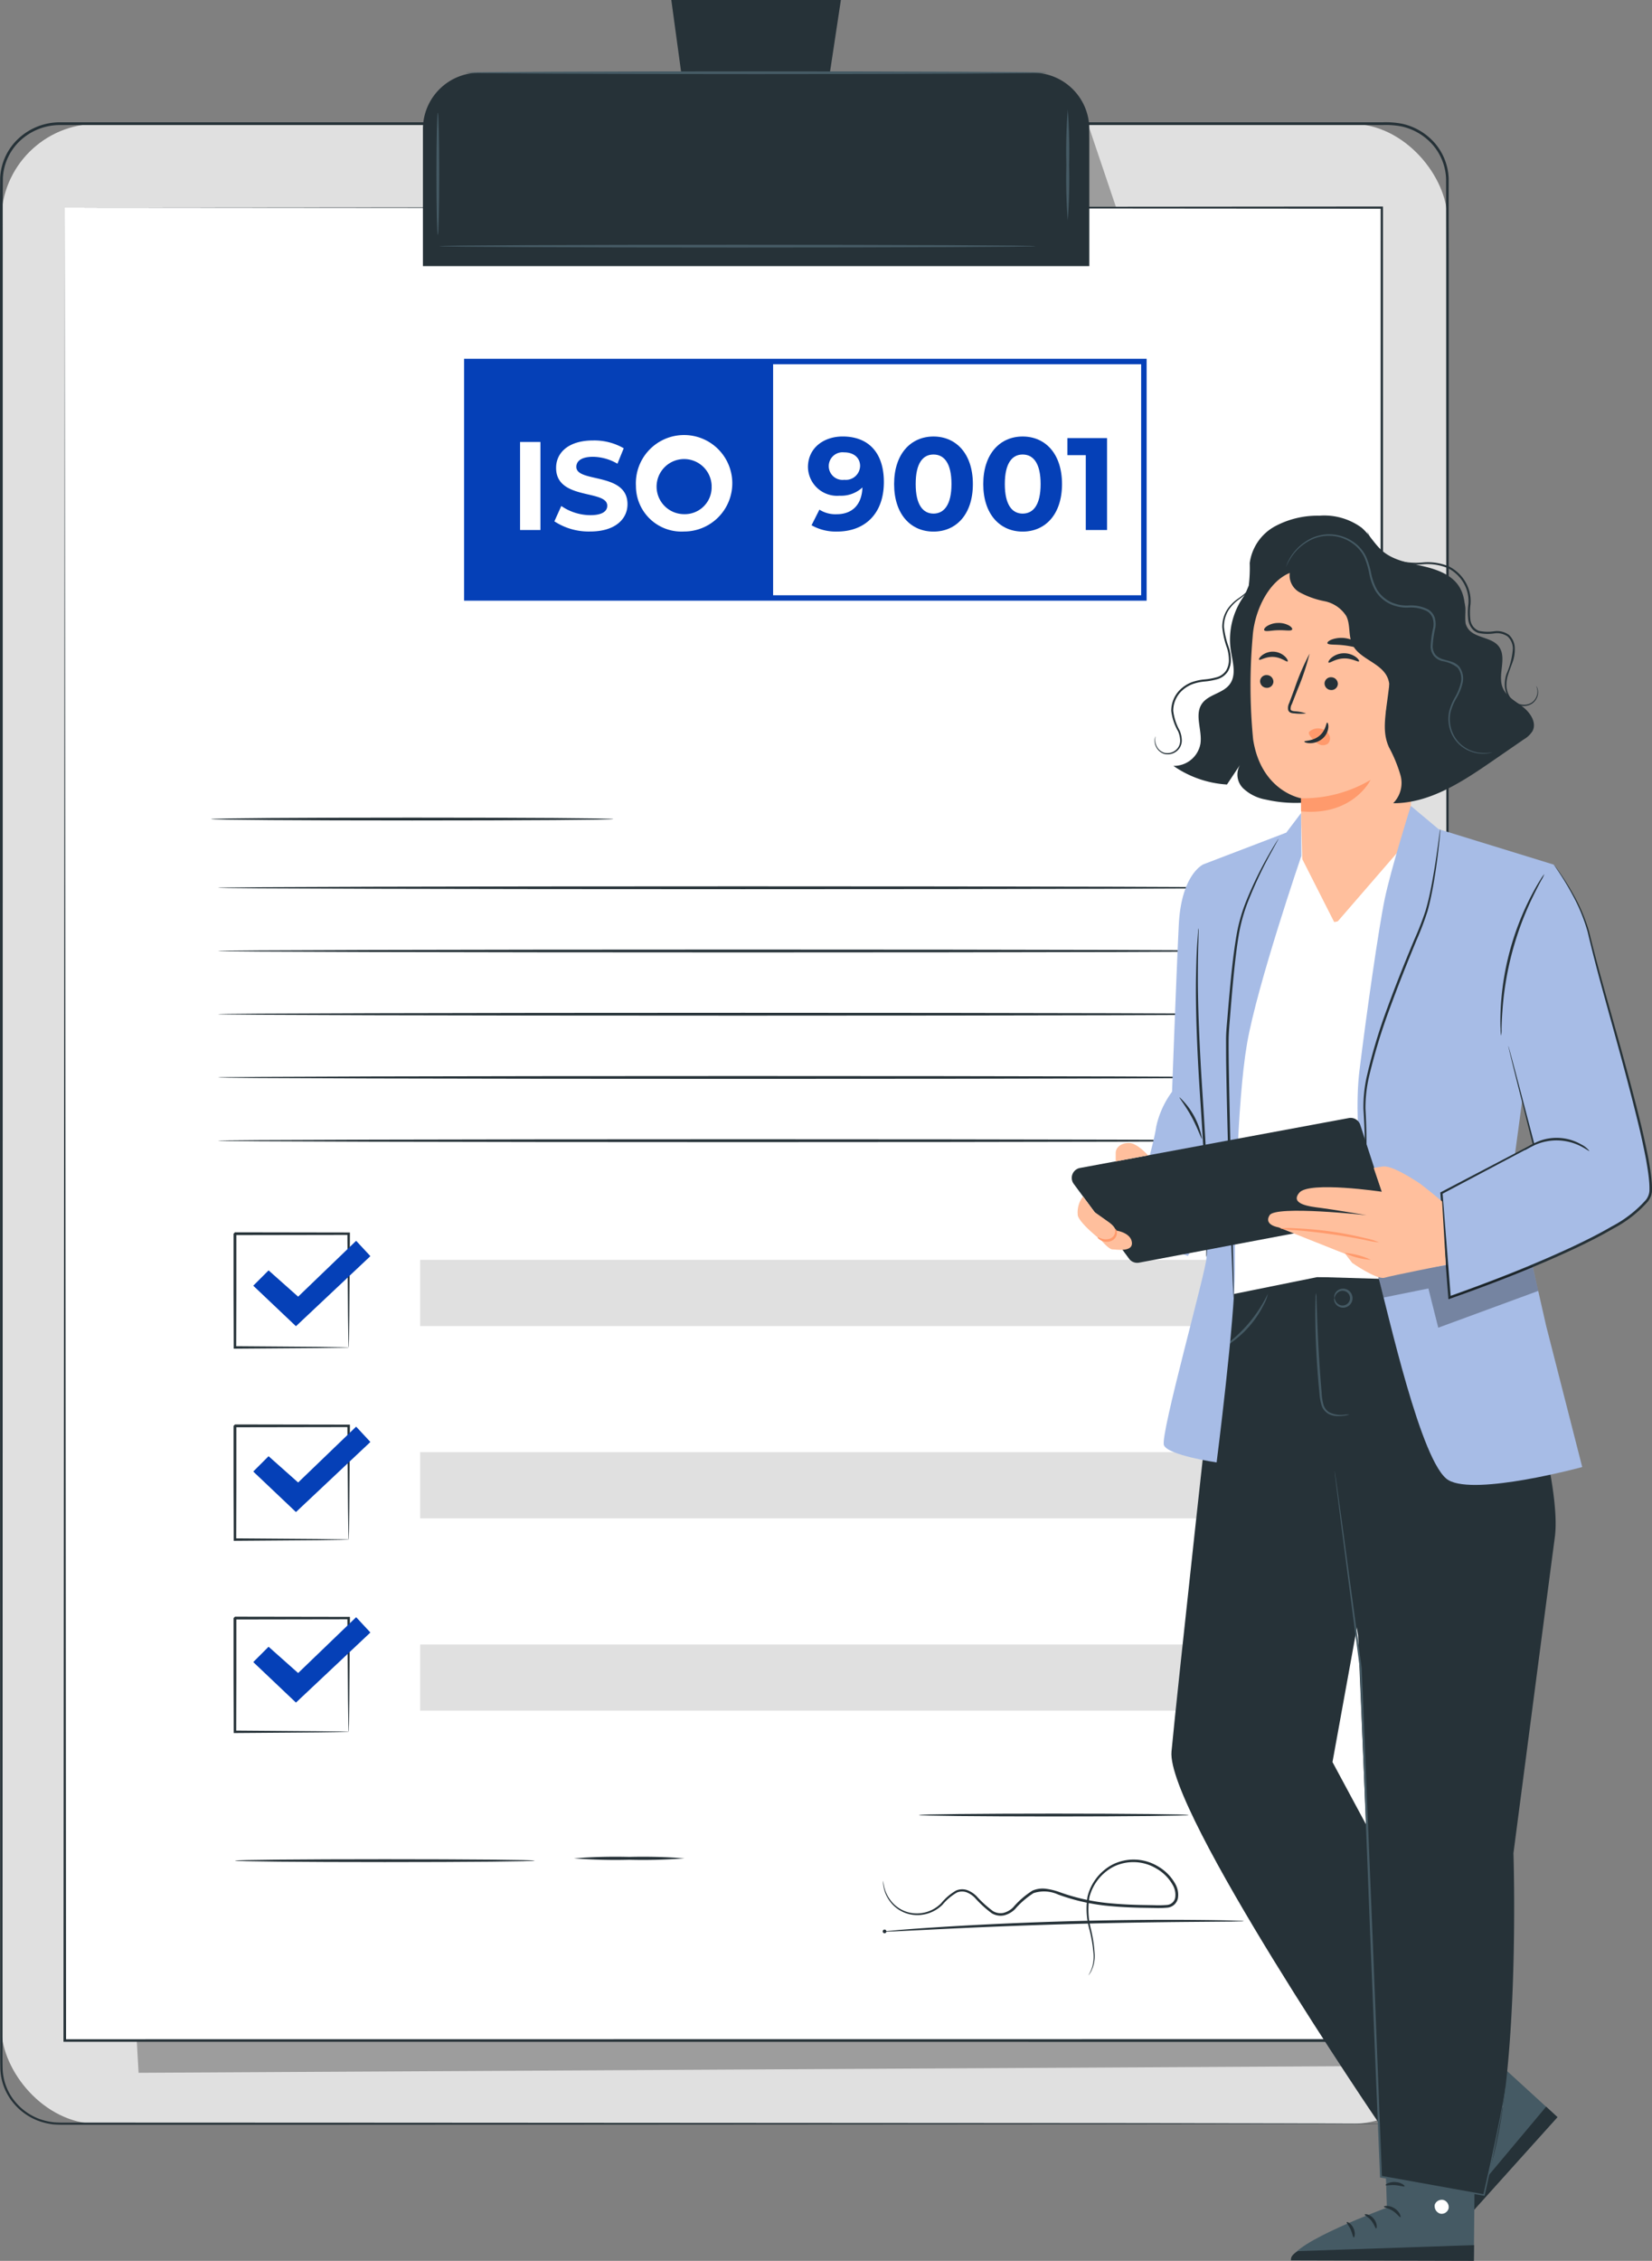 <svg xmlns="http://www.w3.org/2000/svg" width="185.458" height="253.692" viewBox="0 0 185.458 253.692"><rect x="0" y="0" width="185.458" height="253.692" fill="#808080" stroke="none"/><g transform="translate(5454.345 7587.949)"><g transform="translate(-5454.345 -7587.949)"><g transform="translate(0 13.742)"><g transform="translate(0.158 0.157)"><rect width="162.337" height="224.413" rx="10.737" fill="#e0e0e0"/></g><path d="M273.618,298s.169-.013.5-.032a7.3,7.3,0,0,0,1.461-.276,6.824,6.824,0,0,0,2.145-1.134,6.419,6.419,0,0,0,1.969-2.641,5.939,5.939,0,0,0,.426-1.931c.038-.7.009-1.439.016-2.213q0-2.325-.007-5.081c0-3.673-.009-7.91-.015-12.68-.012-19.082-.029-46.691-.05-80.805-.005-17.058-.012-35.743-.019-55.8q0-15.043-.008-31.086,0-8.013,0-16.256-.006-4.118-.012-8.291A6.167,6.167,0,0,0,278.576,76a6.5,6.5,0,0,0-3.538-2.124,9.286,9.286,0,0,0-2.13-.159H257.5l-17.985,0-37.1,0-78.007,0a6.512,6.512,0,0,0-4.427,1.721,6.143,6.143,0,0,0-1.977,4.206c-.032,3.219-.009,6.455-.016,9.665q0,9.641,0,19.151,0,19.016,0,37.443c0,24.548-.006,48.226-.009,70.783s-.01,43.991-.015,64.05q0,3.761,0,7.457c.006,1.23-.015,2.464.013,3.674a6.1,6.1,0,0,0,1.164,3.338,6.475,6.475,0,0,0,2.8,2.185,7.064,7.064,0,0,0,1.744.435c.594.051,1.208.039,1.818.04l7.242,0,27.49.01,82.959.048,22.555.029,5.865.015c1.322.005,2,.015,2,.015s-.677.011-2,.016l-5.865.015-22.555.029-82.959.049-27.49.01-7.242,0c-.608,0-1.218.012-1.845-.041a7.282,7.282,0,0,1-1.812-.45,6.727,6.727,0,0,1-2.912-2.268,6.344,6.344,0,0,1-1.212-3.468c-.029-1.231-.009-2.45-.015-3.684q0-3.7,0-7.457c0-20.06-.009-41.494-.014-64.05s-.006-46.235-.009-70.783q0-18.411,0-37.443,0-9.508,0-19.151c.007-3.217-.017-6.431.016-9.68a6.446,6.446,0,0,1,2.074-4.412,6.83,6.83,0,0,1,4.643-1.806l78.007,0,37.1,0,17.985,0h15.4a9.582,9.582,0,0,1,2.193.167,6.8,6.8,0,0,1,3.7,2.221,6.441,6.441,0,0,1,1.511,3.937q0,4.177.009,8.3,0,8.241,0,16.256,0,16.027-.008,31.086c-.007,20.059-.013,38.743-.019,55.8-.021,34.114-.038,61.723-.05,80.805-.006,4.77-.01,9.007-.015,12.68q0,2.754-.007,5.081c-.01.776.017,1.512-.023,2.217a6.009,6.009,0,0,1-.437,1.95,6.471,6.471,0,0,1-2,2.655,6.816,6.816,0,0,1-2.166,1.127,7.031,7.031,0,0,1-1.47.262C273.787,298,273.618,298,273.618,298Z" transform="translate(-117.681 -73.427)" fill="#263238"/><g transform="translate(14.321 175.941)" opacity="0.3"><path d="M142.365,414.2l136.125-.744,1.56-26.3-4.171-15.862L141.128,392.35Z" transform="translate(-141.128 -371.295)"/></g><g transform="translate(121.894 0.627)" opacity="0.3"><path d="M317.637,74.454l3.1,9.182v4.5h-3.491Z" transform="translate(-317.242 -74.454)"/></g><g transform="translate(7.126 9.431)"><g transform="translate(0.145 0.129)"><path d="M129.584,89.077V294.735H277.44V89.077Z" transform="translate(-129.584 -89.077)" fill="#fff"/></g><path d="M129.492,88.992l147.856-.125h.128v.125c.009,57.156.02,128.483.031,205.648v.172h-.159L129.492,294.8h-.145v-.141c.086-121.432.144-204.413.145-205.665,0,1.252.059,84.233.145,205.665l-.145-.141,147.856-.014-.159.154v-.017c.012-77.165.022-148.492.031-205.648l.128.125Z" transform="translate(-129.347 -88.867)" fill="#263238"/></g></g><g transform="translate(47.478)"><g transform="translate(0 8.16)"><path d="M6.326,0h62.16a6.326,6.326,0,0,1,6.326,6.326V21.7a0,0,0,0,1,0,0H0a0,0,0,0,1,0,0V6.326A6.326,6.326,0,0,1,6.326,0Z" fill="#263238"/></g><g transform="translate(27.885)"><path d="M260.1,50.928H241.063l2.225,16.321h14.342Z" transform="translate(-241.063 -50.928)" fill="#263238"/></g><g transform="translate(4.806 8.003)"><path d="M268.478,64.188c0,.087-14.6.157-32.6.157s-32.6-.07-32.6-.157,14.594-.157,32.6-.157S268.478,64.1,268.478,64.188Z" transform="translate(-203.279 -64.031)" fill="#455a64"/></g><g transform="translate(1.517 12.648)"><path d="M198.052,85.346c-.087,0-.157-3.069-.157-6.855s.07-6.855.157-6.855.157,3.068.157,6.855S198.139,85.346,198.052,85.346Z" transform="translate(-197.895 -71.636)" fill="#455a64"/></g><g transform="translate(72.232 12.287)"><path d="M313.824,83.492a61.811,61.811,0,0,1-.157-6.224,61.8,61.8,0,0,1,.157-6.224,61.8,61.8,0,0,1,.157,6.224A61.811,61.811,0,0,1,313.824,83.492Z" transform="translate(-313.667 -71.045)" fill="#455a64"/></g><g transform="translate(1.855 27.464)"><path d="M265.374,96.048c0,.087-14.983.158-33.461.158s-33.465-.07-33.465-.158,14.98-.156,33.465-.156S265.374,95.962,265.374,96.048Z" transform="translate(-198.447 -95.892)" fill="#455a64"/></g></g><g transform="translate(52.099 40.259)"><g transform="translate(38.608 8.722)"><path d="M274.7,138.1c0,3.566-2.136,5.555-5.261,5.555a5.509,5.509,0,0,1-2.858-.707l.884-1.753a3.338,3.338,0,0,0,1.93.516c1.71,0,2.829-1.017,2.9-3.006a3.523,3.523,0,0,1-2.564.928,3.272,3.272,0,0,1-3.552-3.212c0-2.107,1.724-3.433,3.9-3.433C272.945,132.99,274.7,134.774,274.7,138.1Zm-2.667-1.8c0-.884-.663-1.532-1.8-1.532a1.551,1.551,0,1,0,.03,3.08A1.6,1.6,0,0,0,272.032,136.305Z" transform="translate(-266.182 -132.99)" fill="#0540b7"/><path d="M282.011,138.325c0-3.4,1.886-5.335,4.421-5.335s4.42,1.931,4.42,5.335-1.872,5.334-4.42,5.334S282.011,141.728,282.011,138.325Zm6.44,0c0-2.343-.825-3.316-2.019-3.316s-2,.973-2,3.316.825,3.315,2,3.315S288.451,140.667,288.451,138.325Z" transform="translate(-272.342 -132.99)" fill="#0540b7"/><path d="M298.395,138.325c0-3.4,1.886-5.335,4.42-5.335,2.55,0,4.421,1.931,4.421,5.335s-1.872,5.334-4.421,5.334C300.281,143.658,298.395,141.728,298.395,138.325Zm6.44,0c0-2.343-.825-3.316-2.019-3.316-1.178,0-2,.973-2,3.316s.825,3.315,2,3.315C304.01,141.64,304.835,140.667,304.835,138.325Z" transform="translate(-278.719 -132.99)" fill="#0540b7"/><path d="M318.313,133.28v10.315h-2.387v-8.4h-2.063V133.28Z" transform="translate(-284.739 -133.103)" fill="#0540b7"/></g><path d="M279.6,145.857H202.975V118.711H279.6Zm-76.015-.611h75.4V119.322h-75.4Z" transform="translate(-202.975 -118.711)" fill="#0540b7"/><g transform="translate(0.305 0.305)"><rect width="34.387" height="26.536" fill="#0540b7"/></g><g transform="translate(6.285 9.166)"><path d="M213.264,133.995h2.286v9.878h-2.286Z" transform="translate(-213.264 -133.826)" fill="#fff"/><path d="M219.57,142.792l.776-1.722a5.808,5.808,0,0,0,3.26,1.03c1.355,0,1.9-.451,1.9-1.059,0-1.848-5.743-.578-5.743-4.247,0-1.68,1.355-3.077,4.163-3.077a6.622,6.622,0,0,1,3.429.875l-.705,1.735a5.585,5.585,0,0,0-2.738-.776c-1.355,0-1.877.508-1.877,1.129,0,1.82,5.743.564,5.743,4.191,0,1.651-1.369,3.062-4.191,3.062A7.038,7.038,0,0,1,219.57,142.792Z" transform="translate(-215.718 -133.718)" fill="#fff"/><path d="M234.561,138.826a5.413,5.413,0,1,1,5.4,5.108A5.112,5.112,0,0,1,234.561,138.826Zm8.5,0a3.091,3.091,0,1,0-3.091,3.161A3.013,3.013,0,0,0,243.056,138.826Z" transform="translate(-221.553 -133.718)" fill="#fff"/></g></g><g transform="translate(23.692 91.746)"><path d="M201.63,205.076c0,.087-10.111.159-22.58.159s-22.582-.071-22.582-.159,10.108-.159,22.582-.159S201.63,204.988,201.63,205.076Z" transform="translate(-156.468 -204.917)" fill="#263238"/></g><g transform="translate(24.456 99.456)"><path d="M275.613,218.016c0,.088-26.394.159-58.944.159s-58.949-.071-58.949-.159,26.388-.159,58.949-.159S275.613,217.928,275.613,218.016Z" transform="translate(-157.72 -217.857)" fill="#263238"/></g><g transform="translate(24.456 106.551)"><path d="M275.613,229.925c0,.088-26.394.159-58.944.159s-58.949-.071-58.949-.159,26.388-.159,58.949-.159S275.613,229.837,275.613,229.925Z" transform="translate(-157.72 -229.766)" fill="#263238"/></g><g transform="translate(24.456 113.646)"><path d="M275.613,241.833c0,.088-26.394.159-58.944.159s-58.949-.071-58.949-.159,26.388-.159,58.949-.159S275.613,241.745,275.613,241.833Z" transform="translate(-157.72 -241.674)" fill="#263238"/></g><g transform="translate(24.456 120.741)"><path d="M275.613,253.742c0,.088-26.394.159-58.944.159s-58.949-.071-58.949-.159,26.388-.159,58.949-.159S275.613,253.654,275.613,253.742Z" transform="translate(-157.72 -253.583)" fill="#263238"/></g><g transform="translate(24.456 127.837)"><path d="M275.613,265.651c0,.088-26.394.159-58.944.159s-58.949-.071-58.949-.159,26.388-.159,58.949-.159S275.613,265.563,275.613,265.651Z" transform="translate(-157.72 -265.492)" fill="#263238"/></g><g transform="translate(26.182 138.274)"><path d="M173.5,296.258a1.755,1.755,0,0,1-.015-.25c0-.182-.009-.412-.016-.7-.009-.633-.021-1.509-.036-2.609-.017-2.254-.042-5.421-.07-9.209l.137.138-12.762.021c-.036.034.3-.3.158-.157v3.441c0,1.126,0,2.228,0,3.3-.006,2.142-.011,4.163-.016,6.021l-.137-.137,9.209.07,2.609.036.7.016a1.665,1.665,0,0,1,.249.016,1.067,1.067,0,0,1-.219.015l-.669.016-2.578.036-9.3.07H160.6v-.139c0-1.857-.01-3.879-.016-6.021,0-1.072,0-2.174,0-3.3q0-.845,0-1.707V283.5c-.142.141.194-.2.161-.161l12.762.021h.139v.137c-.029,3.825-.053,7.022-.07,9.3-.015,1.087-.027,1.952-.036,2.578-.007.274-.012.495-.016.67A1.045,1.045,0,0,1,173.5,296.258Z" transform="translate(-160.546 -283.333)" fill="#263238"/></g><g transform="translate(47.166 141.367)"><rect width="89.029" height="7.427" fill="#e0e0e0"/></g><g transform="translate(26.182 159.84)"><path d="M173.5,332.5a1.731,1.731,0,0,1-.015-.249c0-.182-.009-.412-.016-.7-.009-.632-.021-1.509-.036-2.609-.017-2.254-.042-5.42-.07-9.209l.137.137-12.762.021c-.036.034.3-.3.158-.157v3.441q0,1.69,0,3.3c-.006,2.142-.011,4.163-.016,6.021l-.137-.137,9.209.07,2.609.036.7.016a1.727,1.727,0,0,1,.249.015,1.034,1.034,0,0,1-.219.016l-.669.016-2.578.036-9.3.07H160.6V332.5c0-1.857-.01-3.879-.016-6.021q0-1.608,0-3.3,0-.844,0-1.706v-1.735c-.142.141.194-.2.161-.161l12.762.022h.139v.137c-.029,3.824-.053,7.021-.07,9.3-.015,1.087-.027,1.953-.036,2.578-.007.274-.012.5-.016.67A1.032,1.032,0,0,1,173.5,332.5Z" transform="translate(-160.546 -319.579)" fill="#263238"/></g><g transform="translate(47.166 162.947)"><rect width="89.029" height="7.427" fill="#e0e0e0"/></g><g transform="translate(26.182 181.405)"><path d="M173.5,368.751a1.756,1.756,0,0,1-.015-.25c0-.182-.009-.412-.016-.7-.009-.633-.021-1.509-.036-2.609-.017-2.254-.042-5.421-.07-9.209l.137.138-12.762.021c-.036.034.3-.3.158-.157v3.441c0,1.126,0,2.228,0,3.3-.006,2.142-.011,4.163-.016,6.021l-.137-.137,9.209.07,2.609.036.7.016a1.665,1.665,0,0,1,.249.016,1.069,1.069,0,0,1-.219.015l-.669.016-2.578.036-9.3.07H160.6v-.139c0-1.857-.01-3.879-.016-6.021,0-1.072,0-2.174,0-3.3q0-.845,0-1.707V355.99c-.142.141.194-.2.161-.161l12.762.021h.139v.137c-.029,3.825-.053,7.022-.07,9.3-.015,1.087-.027,1.952-.036,2.578-.007.274-.012.495-.016.67A1.046,1.046,0,0,1,173.5,368.751Z" transform="translate(-160.546 -355.826)" fill="#263238"/></g><g transform="translate(47.166 184.526)"><rect width="89.029" height="7.427" fill="#e0e0e0"/></g><g transform="translate(28.431 139.231)"><path d="M164.227,289.887l1.72-1.72,3.318,2.949,6.512-6.267,1.6,1.72-8.356,7.864Z" transform="translate(-164.227 -284.849)" fill="#0540b7"/></g><g transform="translate(28.431 160.084)"><path d="M164.227,324.921l1.72-1.72,3.318,2.949,6.512-6.267,1.6,1.72-8.356,7.864Z" transform="translate(-164.227 -319.883)" fill="#0540b7"/></g><g transform="translate(28.431 181.464)"><path d="M164.227,360.842l1.72-1.72,3.318,2.949,6.512-6.267,1.6,1.72-8.356,7.864Z" transform="translate(-164.227 -355.804)" fill="#0540b7"/></g><g transform="translate(26.377 208.624)"><path d="M194.511,402.462c0,.088-7.533.159-16.822.159s-16.824-.071-16.824-.159,7.531-.159,16.824-.159S194.511,402.374,194.511,402.462Z" transform="translate(-160.864 -402.303)" fill="#263238"/></g><g transform="translate(64.423 208.365)"><path d="M235.575,402.038a60.675,60.675,0,0,1-6.211.159,60.682,60.682,0,0,1-6.212-.159,61.01,61.01,0,0,1,6.212-.159A61,61,0,0,1,235.575,402.038Z" transform="translate(-223.152 -401.879)" fill="#263238"/></g><g transform="translate(103.161 203.505)"><path d="M316.854,394.081c0,.088-6.779.159-15.14.159s-15.142-.071-15.142-.159,6.778-.159,15.142-.159S316.854,393.993,316.854,394.081Z" transform="translate(-286.572 -393.922)" fill="#263238"/></g><g transform="translate(99.141 208.66)"><path d="M303.058,415.346c-.017-.01.108-.189.273-.558a4.016,4.016,0,0,0,.292-1.732,16.074,16.074,0,0,0-.456-2.78,8.774,8.774,0,0,1-.227-3.761,5.58,5.58,0,0,1,2.769-3.571,5.287,5.287,0,0,1,5.131.18,5.141,5.141,0,0,1,2,2.063,2.468,2.468,0,0,1,.247,1.511,1.326,1.326,0,0,1-1.148,1.059,11.267,11.267,0,0,1-1.54.036l-1.54-.024c-1.035-.025-2.087-.069-3.148-.164a22.8,22.8,0,0,1-6.073-1.317,3.793,3.793,0,0,0-2.759-.159,9.532,9.532,0,0,0-2.088,1.809,2.646,2.646,0,0,1-1.24.693,1.939,1.939,0,0,1-1.372-.246,12.38,12.38,0,0,1-1.886-1.729,2.708,2.708,0,0,0-.955-.627,1.519,1.519,0,0,0-1.049.029,5.936,5.936,0,0,0-1.623,1.366,4.013,4.013,0,0,1-3.532,1.108,3.776,3.776,0,0,1-2.391-1.5,3.877,3.877,0,0,1-.709-1.651,2.437,2.437,0,0,1-.037-.626c.017,0,.016.216.1.614a3.99,3.99,0,0,0,.745,1.589,3.669,3.669,0,0,0,2.321,1.4,3.829,3.829,0,0,0,3.346-1.093,6.006,6.006,0,0,1,1.688-1.432,1.771,1.771,0,0,1,1.222-.044,2.956,2.956,0,0,1,1.052.674,12.525,12.525,0,0,0,1.846,1.68,1.655,1.655,0,0,0,1.177.208,2.37,2.37,0,0,0,1.1-.63,9.52,9.52,0,0,1,2.159-1.868,2.85,2.85,0,0,1,1.505-.213,7.174,7.174,0,0,1,1.476.354,22.632,22.632,0,0,0,6,1.3c1.052.094,2.1.139,3.128.164l1.536.026a11.287,11.287,0,0,0,1.484-.029,1.007,1.007,0,0,0,.9-.814,2.181,2.181,0,0,0-.22-1.319,4.862,4.862,0,0,0-1.875-1.939,5.019,5.019,0,0,0-4.86-.2,5.357,5.357,0,0,0-2.673,3.391,8.7,8.7,0,0,0,.183,3.672,15.341,15.341,0,0,1,.406,2.815,3.889,3.889,0,0,1-.357,1.76A2.8,2.8,0,0,1,303.058,415.346Z" transform="translate(-279.991 -402.363)" fill="#263238"/></g><g transform="translate(99.095 215.423)"><path d="M320.47,413.58a1.986,1.986,0,0,1-.412.029l-1.183.021-4.348.037c-3.672.031-8.742.1-14.341.263s-10.667.39-14.333.573l-4.343.216-1.181.048a.207.207,0,1,1,0-.064l1.178-.107c1.023-.089,2.5-.2,4.338-.318,3.665-.24,8.733-.5,14.337-.666s10.676-.2,14.349-.17c1.837.013,3.322.035,4.349.064l1.183.039A2.028,2.028,0,0,1,320.47,413.58Z" transform="translate(-279.916 -413.434)" fill="#263238"/></g></g><g transform="translate(-5334.021 -7530.082)"><g transform="translate(11.181 85.192)"><g transform="translate(24.796 83.372)"><path d="M399.051,431.455l12.173,11.134L397.449,457.8c-1.373-1.4,2.835-11.919,2.835-11.919l-7.605-7.355Z" transform="translate(-392.679 -431.455)" fill="#455a64"/><g transform="translate(10.853 9.01)"><path d="M410.8,446.325a.839.839,0,0,1,1.1.213.806.806,0,0,1-.2,1.09.884.884,0,0,1-1.162-.231.836.836,0,0,1,.335-1.111" transform="translate(-410.447 -446.206)" fill="#fff"/></g><g transform="translate(4.497 9.958)"><path d="M414.089,448.934l-1.271-1.176L400.13,462.9s-.312.946.236,1.3Z" transform="translate(-400.041 -447.758)" fill="#263238"/></g><g transform="translate(7.291 13.781)"><path d="M404.629,454.844c.077.065.447-.275,1.017-.425s1.058-.061,1.09-.156c.048-.082-.5-.373-1.183-.18S404.546,454.8,404.629,454.844Z" transform="translate(-404.616 -454.017)" fill="#fff"/></g><g transform="translate(6.513 16.362)"><path d="M403.349,458.682c.056.082.474-.125,1.017-.093.544.016.941.26,1,.183.075-.059-.279-.5-.955-.528S403.279,458.616,403.349,458.682Z" transform="translate(-403.342 -458.242)" fill="#fff"/></g><g transform="translate(5.804 18.694)"><path d="M403.986,462.8c.095-.065-.125-.47-.78-.671-.578-.181-1.056.024-1.023.111s.446.069.92.222S403.912,462.871,403.986,462.8Z" transform="translate(-402.181 -462.06)" fill="#fff"/></g><g transform="translate(5.599 11.32)"><path d="M401.879,451.518c.1.031.3-.4.711-.8s.837-.6.809-.7-.578-.022-1.054.449S401.788,451.5,401.879,451.518Z" transform="translate(-401.846 -449.988)" fill="#fff"/></g><g transform="translate(4.022 7.632)"><path d="M399.4,447.171c.03.029.341-.224.686-.765a4.618,4.618,0,0,0,.476-1.019,4.883,4.883,0,0,0,.164-.648,1.255,1.255,0,0,0,.029-.393.436.436,0,0,0-.364-.392.55.55,0,0,0-.465.172,1.351,1.351,0,0,0-.219.321,3.709,3.709,0,0,0-.266.621,3.637,3.637,0,0,0-.175,1.12,1.718,1.718,0,0,0,.213,1.008c.055-.012-.022-.394.033-1a4.1,4.1,0,0,1,.233-1.026,3.829,3.829,0,0,1,.261-.56c.1-.2.227-.338.336-.315.041.01.053.018.07.094a1.043,1.043,0,0,1-.023.288,5.474,5.474,0,0,1-.134.611,5.736,5.736,0,0,1-.384.993A7.047,7.047,0,0,0,399.4,447.171Z" transform="translate(-399.263 -443.95)" fill="#fff"/></g><g transform="translate(1.287 9.063)"><path d="M397.848,448.083c.035-.016-.1-.4-.554-.867a3.336,3.336,0,0,0-.928-.652,3.372,3.372,0,0,0-.638-.225.85.85,0,0,0-.825.138.479.479,0,0,0-.076.511,1.407,1.407,0,0,0,.208.331,2.3,2.3,0,0,0,.513.465,2.368,2.368,0,0,0,1.082.387,1.328,1.328,0,0,0,1.013-.2,8.481,8.481,0,0,1-.977-.045,2.363,2.363,0,0,1-.935-.407,2.11,2.11,0,0,1-.428-.412c-.14-.17-.216-.349-.144-.395a.587.587,0,0,1,.49-.041,3.438,3.438,0,0,1,.584.186,3.683,3.683,0,0,1,.894.541C397.594,447.782,397.8,448.113,397.848,448.083Z" transform="translate(-394.785 -446.293)" fill="#fff"/></g></g><g transform="translate(13.421 94.086)"><g transform="translate(0.006)"><path d="M394.747,449.012l-.155,16.5-20.525-.087c.128-1.961,10.764-5.852,10.764-5.852L384.5,449Z" transform="translate(-374.067 -448.996)" fill="#455a64"/></g><g transform="translate(16.115 9.676)"><path d="M401.445,464.872a.838.838,0,0,1,.575.959.805.805,0,0,1-.946.578.883.883,0,0,1-.6-1.019.836.836,0,0,1,1.05-.493" transform="translate(-400.44 -464.837)" fill="#fff"/></g><g transform="translate(0 14.78)"><path d="M394.59,474.96l.024-1.766-19.74.669s-.913.4-.808,1.043Z" transform="translate(-374.057 -473.194)" fill="#263238"/></g><g transform="translate(10.437 10.376)"><path d="M391.145,466.075c0,.1.5.148,1,.472s.753.747.845.708c.093-.02-.054-.619-.657-1S391.123,465.983,391.145,466.075Z" transform="translate(-391.144 -465.984)" fill="#263238"/></g><g transform="translate(8.28 11.309)"><path d="M387.613,467.551c-.023.1.41.269.749.694s.435.874.534.87c.094.016.166-.57-.265-1.092S387.616,467.455,387.613,467.551Z" transform="translate(-387.613 -467.511)" fill="#263238"/></g><g transform="translate(6.252 12.188)"><path d="M385.088,470.682c.09.022.232-.478-.023-1.029s-.723-.77-.766-.687.246.378.449.833S384.989,470.671,385.088,470.682Z" transform="translate(-384.293 -468.949)" fill="#263238"/></g><g transform="translate(10.625 7.693)"><path d="M391.456,461.947c.042.092.5-.045,1.068,0s1.007.222,1.06.136-.371-.445-1.038-.484S391.407,461.868,391.456,461.947Z" transform="translate(-391.452 -461.591)" fill="#263238"/></g></g><g transform="translate(13.9)"><path d="M394.016,294.962a29.277,29.277,0,0,1,4.288,6.031c1.413,2.951,3.585,9.238,3.585,9.238s2.7,9.6,2.1,14.129-4.649,35.483-4.649,35.483.8,24.541-2.665,35.459l-.639,2.9-11.571-2.054h0L381.9,335.4l-7.061-40.166Z" transform="translate(-374.841 -294.962)" fill="#263238"/></g><g transform="translate(18.263 1.538)"><path d="M382.017,298.531c.049.017.033-.378.446-.666a.854.854,0,0,1,.793-.08.822.822,0,0,1-.027,1.536.855.855,0,0,1-.789-.108c-.4-.3-.373-.7-.423-.681-.016,0-.045.084-.027.244a.946.946,0,0,0,.327.592,1.037,1.037,0,0,0,1,.2,1.069,1.069,0,0,0,.035-2.021,1.038,1.038,0,0,0-1,.162.944.944,0,0,0-.348.581C381.975,298.444,382,298.531,382.017,298.531Z" transform="translate(-381.984 -297.48)" fill="#455a64"/></g><g transform="translate(0 0.232)"><path d="M356.95,303.46s-4.244,38.512-4.854,45.126,23.4,41.885,23.4,41.885L385.621,378.5l-15.454-28.728,5.2-28.615-6.851-25.818-10.653.128Z" transform="translate(-352.084 -295.342)" fill="#263238"/></g><g transform="translate(18.321 21.985)"><path d="M401.263,400.04a7.9,7.9,0,0,1-.082.842c-.071.552-.206,1.364-.4,2.412-.385,2.1-1.009,5.135-1.847,8.932l-.018.079-.08-.014-11.575-2.029-.087-.015,0-.089c-.322-7.942-.707-17.434-1.119-27.614-.427-10.953-.823-21.109-1.148-29.441v.009c-.867-6.693-1.585-12.228-2.087-16.1-.242-1.924-.432-3.435-.564-4.476-.06-.507-.107-.9-.14-1.176s-.037-.4-.037-.4.029.135.07.4l.171,1.172c.145,1.04.354,2.548.622,4.469.523,3.87,1.272,9.4,2.178,16.089v.01c.338,8.332.75,18.487,1.195,29.439.4,10.18.768,19.673,1.078,27.615l-.091-.1,11.566,2.08-.1.065c.86-3.79,1.509-6.824,1.922-8.913.206-1.044.356-1.853.442-2.4.048-.274.075-.483.093-.624S401.263,400.04,401.263,400.04Z" transform="translate(-382.078 -330.955)" fill="#455a64"/></g><g transform="translate(16.155 2.032)"><path d="M382.359,311.919a4.083,4.083,0,0,0-.633.031,2.9,2.9,0,0,1-1.628-.278,1.5,1.5,0,0,1-.654-.876,6.087,6.087,0,0,1-.2-1.325c-.082-.961-.164-2.018-.238-3.128-.148-2.221-.23-4.234-.28-5.693-.024-.685-.045-1.263-.062-1.727a2.865,2.865,0,0,0-.054-.633,2.837,2.837,0,0,0-.053.634c-.015.409-.026,1-.024,1.73,0,1.461.052,3.481.2,5.707.074,1.113.164,2.171.26,3.133a6.053,6.053,0,0,0,.235,1.374,1.7,1.7,0,0,0,.771.971,2.159,2.159,0,0,0,.983.257,4.238,4.238,0,0,0,.753-.039A2.2,2.2,0,0,0,382.359,311.919Z" transform="translate(-378.532 -298.289)" fill="#455a64"/></g><g transform="translate(5.329 2.118)"><path d="M360.81,304.69a4.049,4.049,0,0,0,1.106-.586,11.467,11.467,0,0,0,3.953-4.5,4.027,4.027,0,0,0,.437-1.172,15.513,15.513,0,0,1-5.5,6.26Z" transform="translate(-360.809 -298.429)" fill="#455a64"/></g></g><g transform="translate(9.297)"><g transform="translate(2.107 7.769)"><path d="M361.47,168.208a8.389,8.389,0,0,0-2.579,7.321c.2,1.294.668,2.752-.105,3.809s-2.412,1.14-3.14,2.212c-.857,1.262.067,2.976-.161,4.484a3.02,3.02,0,0,1-3.036,2.476,11.78,11.78,0,0,0,6.014,2.093l1.474-2.214a2.166,2.166,0,0,0,.343,2.638,4.941,4.941,0,0,0,2.543,1.265,14.951,14.951,0,0,0,12.909-3.1" transform="translate(-352.45 -168.208)" fill="#263238"/></g><g transform="translate(9.019)"><path d="M391.2,172.931a30.013,30.013,0,0,1-1.312-2.867c-.636-2.17.253-4.734-.965-6.64-.867-1.357-2.542-1.928-4.111-2.286s-3.246-.636-4.474-1.677c-.9-.764-1.464-1.865-2.361-2.632a7.1,7.1,0,0,0-4.752-1.34,10.072,10.072,0,0,0-4.984,1.2,5.53,5.53,0,0,0-2.818,4.117,16.285,16.285,0,0,1-.108,2.519,17.246,17.246,0,0,1-1.225,2.486,4.432,4.432,0,0,0,1.5,5.215l12.946,14.372c2.55.752,8.476-.829,10.257-2.8S392.208,175.391,391.2,172.931Z" transform="translate(-363.766 -155.489)" fill="#263238"/></g><g transform="translate(10.761 6.138)"><path d="M366.864,172.972c.228-3.5,2.557-7.788,6.043-7.411l10.883,2.777a2.052,2.052,0,0,1,1.831,2.085L384.4,196.678l.076.017s-4.337,10.325-11.534,8.062c-1.427-.449-.222-4.929-.5-6.534l-.123-4.146c-.02-2.12-.018-2.989-.02-2.969,0,0-4.469-.753-5.382-6.589A62.325,62.325,0,0,1,366.864,172.972Z" transform="translate(-366.618 -165.538)" fill="#ffbf9d"/><g transform="translate(0.956 5.896)"><g transform="translate(0 3.222)"><g transform="translate(0.123 2.628)"><path d="M368.386,185.441a.748.748,0,0,0,.72.756.715.715,0,0,0,.773-.672.748.748,0,0,0-.719-.757A.716.716,0,0,0,368.386,185.441Z" transform="translate(-368.385 -184.767)" fill="#263238"/></g><g transform="translate(7.359 2.872)"><path d="M380.232,185.841a.748.748,0,0,0,.72.757.715.715,0,0,0,.773-.673.749.749,0,0,0-.719-.757A.716.716,0,0,0,380.232,185.841Z" transform="translate(-380.231 -185.167)" fill="#263238"/></g><path d="M368.194,181.357c.091.131.751-.359,1.627-.3.876.046,1.476.614,1.581.5.051-.053-.034-.282-.294-.538a1.982,1.982,0,0,0-2.561-.159C368.258,181.082,368.148,181.3,368.194,181.357Z" transform="translate(-368.184 -180.465)" fill="#263238"/><g transform="translate(7.791 0.181)"><path d="M380.953,181.8c.112.118.756-.428,1.691-.457.934-.045,1.635.448,1.733.321.048-.056-.067-.271-.373-.494a2.267,2.267,0,0,0-1.391-.408,2.209,2.209,0,0,0-1.341.516C380.991,181.526,380.9,181.749,380.953,181.8Z" transform="translate(-380.939 -180.762)" fill="#263238"/></g><g transform="translate(3.243 0.219)"><path d="M375.544,187.53a5.308,5.308,0,0,0-1.307-.239c-.206-.022-.4-.064-.434-.2a1.039,1.039,0,0,1,.139-.609l.611-1.564a27.011,27.011,0,0,0,1.375-4.091,26.854,26.854,0,0,0-1.7,3.971q-.307.824-.586,1.573a1.187,1.187,0,0,0-.109.807.518.518,0,0,0,.337.3,1.426,1.426,0,0,0,.349.049A5.237,5.237,0,0,0,375.544,187.53Z" transform="translate(-373.493 -180.823)" fill="#263238"/></g><g transform="translate(4.715 14.385)"><path d="M375.9,206.082a14.841,14.841,0,0,0,7.818-2.066s-1.974,4.09-7.81,3.531Z" transform="translate(-375.903 -204.016)" fill="#ff9a6c"/></g><g transform="translate(5.597 8.607)"><path d="M377.469,194.873a1.45,1.45,0,0,1,1.388-.235,1.324,1.324,0,0,1,.782.682.839.839,0,0,1-.152.95.973.973,0,0,1-1.088.024,3.05,3.05,0,0,1-.866-.828.9.9,0,0,1-.171-.283.268.268,0,0,1,.068-.292" transform="translate(-377.346 -194.557)" fill="#ff9a6c"/></g><g transform="translate(5.09 7.965)"><path d="M379.088,193.5c-.131-.007-.134.866-.884,1.485s-1.679.52-1.686.643c-.012.054.207.17.6.181a2.173,2.173,0,0,0,1.407-.487,1.893,1.893,0,0,0,.685-1.245C379.245,193.717,379.148,193.5,379.088,193.5Z" transform="translate(-376.517 -193.505)" fill="#263238"/></g></g><g transform="translate(7.676 1.674)"><path d="M380.755,178.532c.079.219.883.117,1.828.233.947.1,1.707.375,1.833.179.056-.094-.076-.3-.384-.513a3.207,3.207,0,0,0-2.789-.314C380.9,178.256,380.722,178.428,380.755,178.532Z" transform="translate(-380.751 -177.932)" fill="#263238"/></g><g transform="translate(0.574)"><path d="M369.148,176.021c.161.183.8-.005,1.558-.013.762-.03,1.407.126,1.556-.065.065-.092-.036-.275-.318-.45a2.387,2.387,0,0,0-1.266-.3,2.358,2.358,0,0,0-1.244.365C369.165,175.743,369.076,175.931,369.148,176.021Z" transform="translate(-369.124 -175.191)" fill="#263238"/></g></g></g><g transform="translate(15.115 5.96)"><path d="M388.973,168.884a4.772,4.772,0,0,0-2.534-1.423,53.635,53.635,0,0,0-12.53-2.215,2.177,2.177,0,0,0,.95,2.609,9.686,9.686,0,0,0,2.842,1.025,3.774,3.774,0,0,1,2.44,1.658c.488.96.226,2.159.665,3.141.756,1.691,3.223,2.07,3.968,3.765.564,1.282-.094,2.741-.181,4.139a5,5,0,0,0,5.325,5.317q-.126-7.511-.252-15.022A5,5,0,0,0,388.973,168.884Z" transform="translate(-373.746 -165.247)" fill="#263238"/></g><g transform="translate(25.844 8.538)"><path d="M406.793,182.374c-.84-.647-1.873-1.184-2.262-2.17-.567-1.437.486-3.253-.375-4.536-.784-1.17-2.824-.956-3.562-2.156-.577-.937-.062-1.843-.318-2.685a2.341,2.341,0,0,0-2.389-1.335l-6.073,10.376c-.385,3.358-.891,5.167-.035,7.051a15.761,15.761,0,0,1,1.291,3.14,3.225,3.225,0,0,1-.823,3.133c4.095.015,7.751-2.4,11.123-4.723l3.569-2.459a2.728,2.728,0,0,0,.961-.931C408.381,184.136,407.634,183.021,406.793,182.374Z" transform="translate(-391.311 -169.467)" fill="#263238"/></g><g transform="translate(14.757 2.09)"><path d="M396.334,183.357a1.955,1.955,0,0,1-.429.116,3.716,3.716,0,0,1-1.275,0,3.944,3.944,0,0,1-1.84-.82,3.875,3.875,0,0,1-1.342-2.293,4,4,0,0,1,.017-1.572,6.367,6.367,0,0,1,.643-1.569,6.01,6.01,0,0,0,.663-1.628,2.029,2.029,0,0,0-.346-1.71,3.691,3.691,0,0,0-1.762-.749,1.861,1.861,0,0,1-.916-.578,1.827,1.827,0,0,1-.36-1.047,11.592,11.592,0,0,1,.3-2.155,2.325,2.325,0,0,0-.071-1.04,1.452,1.452,0,0,0-.649-.782,4.077,4.077,0,0,0-2.1-.4,4.421,4.421,0,0,1-2.144-.461,3.965,3.965,0,0,1-1.553-1.449,6.529,6.529,0,0,1-.675-1.912,9.166,9.166,0,0,0-.536-1.8,4.081,4.081,0,0,0-1.065-1.372,4.585,4.585,0,0,0-5.394-.352,5.59,5.59,0,0,0-1.479,1.311,7.456,7.456,0,0,0-.866,1.461.407.407,0,0,1,.031-.108c.026-.07.057-.177.118-.309a5.334,5.334,0,0,1,.643-1.1,5.548,5.548,0,0,1,1.482-1.368,4.791,4.791,0,0,1,2.553-.768,4.868,4.868,0,0,1,3.037,1.082,4.266,4.266,0,0,1,1.129,1.435,9.252,9.252,0,0,1,.56,1.839,6.36,6.36,0,0,0,.657,1.845,3.735,3.735,0,0,0,1.465,1.36,4.2,4.2,0,0,0,2.041.431,4.28,4.28,0,0,1,2.219.43,1.693,1.693,0,0,1,.75.907,2.542,2.542,0,0,1,.082,1.146,11.745,11.745,0,0,0-.307,2.114,1.6,1.6,0,0,0,.307.916,1.639,1.639,0,0,0,.807.506c.313.106.647.169.972.28a1.941,1.941,0,0,1,.881.539,2.234,2.234,0,0,1,.388,1.893,6.164,6.164,0,0,1-.694,1.682,6.246,6.246,0,0,0-.639,1.518,3.835,3.835,0,0,0-.031,1.5,3.748,3.748,0,0,0,1.261,2.221,3.892,3.892,0,0,0,1.771.831A4.415,4.415,0,0,0,396.334,183.357Z" transform="translate(-373.16 -158.91)" fill="#455a64"/></g><g transform="translate(23.864 1.76)"><path d="M407.044,175.726a.865.865,0,0,1,.159.323,1.465,1.465,0,0,1-.1,1.023,1.551,1.551,0,0,1-.48.586,1.626,1.626,0,0,1-.853.3,2.038,2.038,0,0,1-1.867-1,2.727,2.727,0,0,1-.383-1.219,3.814,3.814,0,0,1,.186-1.367,8.4,8.4,0,0,0,.716-2.838,1.883,1.883,0,0,0-.577-1.364,2.062,2.062,0,0,0-1.515-.352,4.985,4.985,0,0,1-1.776-.051,1.534,1.534,0,0,1-.77-.556,2.182,2.182,0,0,1-.365-.876,7.217,7.217,0,0,1,.012-1.821,3.991,3.991,0,0,0-.219-1.671,4.247,4.247,0,0,0-2.08-2.346,6.012,6.012,0,0,0-2.871-.434,8.362,8.362,0,0,1-2.607-.214,5.486,5.486,0,0,1-3-2.22,3.867,3.867,0,0,1-.581-1.256,7.385,7.385,0,0,0,.657,1.2,5.423,5.423,0,0,0,1.1,1.157,5.329,5.329,0,0,0,1.873.953,8.306,8.306,0,0,0,2.557.179,6.152,6.152,0,0,1,2.972.434,4.457,4.457,0,0,1,2.2,2.463,4.224,4.224,0,0,1,.236,1.763,7.122,7.122,0,0,0-.015,1.762,1.523,1.523,0,0,0,.975,1.253,4.869,4.869,0,0,0,1.69.043,2.282,2.282,0,0,1,1.675.412,2.1,2.1,0,0,1,.647,1.526,4.009,4.009,0,0,1-.26,1.545c-.162.476-.351.921-.486,1.362a3.645,3.645,0,0,0-.192,1.3,2.578,2.578,0,0,0,.343,1.145,1.9,1.9,0,0,0,1.716.953,1.52,1.52,0,0,0,.795-.256,1.476,1.476,0,0,0,.462-.535,1.461,1.461,0,0,0,.136-.97C407.1,175.837,407.032,175.732,407.044,175.726Z" transform="translate(-388.069 -158.37)" fill="#263238"/></g><g transform="translate(0 7.547)"><path d="M349.113,185.045a1.616,1.616,0,0,0,.093,1.063,1.407,1.407,0,0,0,.91.8,1.477,1.477,0,0,0,1.464-.52,1.359,1.359,0,0,0,.286-.879,2.823,2.823,0,0,0-.233-1.019,6.006,6.006,0,0,1-.764-2.294,3.3,3.3,0,0,1,1.063-2.446,3.868,3.868,0,0,1,1.219-.762,5.677,5.677,0,0,1,1.435-.317,7.648,7.648,0,0,0,1.4-.252,1.876,1.876,0,0,0,1.045-.763,2.3,2.3,0,0,0,.306-1.234,4.61,4.61,0,0,0-.2-1.248,9.537,9.537,0,0,1-.543-2.355,3.626,3.626,0,0,1,.58-2.033,4.664,4.664,0,0,1,1.244-1.219,8.813,8.813,0,0,0,1.006-.812,2.739,2.739,0,0,0,.6-.907s0,.026-.012.073a1.2,1.2,0,0,1-.067.206,2.189,2.189,0,0,1-.458.693,8.152,8.152,0,0,1-.992.854,4.608,4.608,0,0,0-1.182,1.2,3.468,3.468,0,0,0-.525,1.936,9.581,9.581,0,0,0,.556,2.3,4.8,4.8,0,0,1,.215,1.306,2.52,2.52,0,0,1-.336,1.359,2.106,2.106,0,0,1-1.168.864,7.763,7.763,0,0,1-1.441.263,5.483,5.483,0,0,0-1.378.3,3.64,3.64,0,0,0-1.146.713,3.079,3.079,0,0,0-1,2.272,5.93,5.93,0,0,0,.728,2.224,2.988,2.988,0,0,1,.233,1.092,1.525,1.525,0,0,1-.339.984,1.614,1.614,0,0,1-1.628.542,1.555,1.555,0,0,1-1.062-1.712A.853.853,0,0,1,349.113,185.045Z" transform="translate(-349 -167.844)" fill="#263238"/></g></g><g transform="translate(0 32.56)"><g transform="translate(16.24 3.714)"><path d="M389.53,224.541l-3,39.925-14.785-.441-11.375,2.3,3.027-43.3,6.1-6.883,4.208,8.3,8.282-9.566Z" transform="translate(-360.367 -214.875)" fill="#fff"/></g><g transform="translate(32.079)"><path d="M392.275,208.795l3.118,2.611,12.95,3.989-4.7,34.908,3.825,16.833,4.051,15.849s-11.937,3.25-15.008,1.477-6.825-19.023-7.963-23.118-2.844-16.267-2.048-22.751,2.162-16.039,2.844-19.338S392.275,208.795,392.275,208.795Z" transform="translate(-386.298 -208.795)" fill="#a7bce6"/></g><g transform="translate(41.37 6.6)"><g transform="translate(0.128)"><path d="M414.345,219.6a24.8,24.8,0,0,1,3.981,7.955c1.486,6.585,7.227,24.555,6.885,28.764s-22.583,11.846-22.583,11.846l-.91-11.717L412.065,251l-2.839-11.04" transform="translate(-401.718 -219.601)" fill="#a7bce6"/></g><path d="M409.144,239.955a1.114,1.114,0,0,0,.036.192l.131.563c.125.508.3,1.236.534,2.175.481,1.909,1.176,4.669,2.047,8.133l.046-.1-10.361,5.426-.071.037.006.081c.271,3.559.574,7.517.894,11.718l.013.18.17-.06c4.358-1.533,9.052-3.323,13.781-5.517,1.555-.732,3.078-1.487,4.526-2.335a13.593,13.593,0,0,0,3.914-3.051,2.77,2.77,0,0,0,.319-.549,1.2,1.2,0,0,0,.093-.313,1,1,0,0,0,.045-.316,9.318,9.318,0,0,0-.044-1.215c-.068-.8-.212-1.575-.339-2.346q-.452-2.3-.991-4.464c-1.434-5.775-2.955-10.909-4.149-15.242-.607-2.165-1.114-4.128-1.542-5.866a19.276,19.276,0,0,0-1.795-4.221,27.934,27.934,0,0,0-1.539-2.455c-.191-.271-.341-.473-.445-.608s-.164-.2-.164-.2.045.075.14.215l.42.624c.362.553.894,1.372,1.489,2.477a19.57,19.57,0,0,1,1.737,4.208c.41,1.733.906,3.712,1.5,5.878,1.169,4.342,2.67,9.482,4.087,15.251q.535,2.162.978,4.451c.125.765.267,1.536.332,2.32a9.075,9.075,0,0,1,.042,1.173,1.837,1.837,0,0,1-.408,1.03,13.423,13.423,0,0,1-3.827,2.966c-1.437.84-2.954,1.591-4.5,2.32-4.712,2.187-9.4,3.981-13.748,5.519l.184.12c-.332-4.2-.645-8.157-.927-11.715l-.065.118,10.332-5.48.065-.034-.018-.071c-.907-3.454-1.63-6.208-2.13-8.112l-.581-2.163c-.066-.236-.118-.42-.156-.556A1.15,1.15,0,0,0,409.144,239.955Z" transform="translate(-401.508 -219.601)" fill="#263238"/></g><g transform="translate(10.313 0.814)"><path d="M366.082,210.128l-1.655,2.187-9.3,3.556s-.737,8.536-.737,11.153,1.079,31.619,1.079,32.984-5.233,19.906-4.778,21.044,5.915,1.934,5.915,1.934,2.048-16.039,2.048-21.5.227-18.883,1.365-25.481,6.1-21.075,6.1-21.075Z" transform="translate(-350.663 -210.128)" fill="#a7bce6"/></g><g transform="translate(6.275 6.558)"><path d="M352.554,219.531s-2.486,1.072-2.768,6.806-.753,18.709-.753,18.709a10.246,10.246,0,0,0-1.786,3.948c-.188,1.787-3.2,12.222-3.2,12.222l6.769,2.256,1.733-3.2,1.463-31.682Z" transform="translate(-344.052 -219.531)" fill="#a7bce6"/></g><g transform="translate(17.316 3.714)"><path d="M362.994,266.383a.483.483,0,0,0,.01-.136l0-.4c-.006-.374-.013-.886-.022-1.532-.031-1.355-.075-3.273-.128-5.632-.111-4.755-.3-11.325-.421-18.58-.009-.906-.021-1.8-.013-2.685s.092-1.739.158-2.594c.137-1.706.272-3.35.432-4.913s.338-3.046.572-4.419a18.864,18.864,0,0,1,1.06-3.712,48.127,48.127,0,0,1,2.383-5.089l.732-1.344.191-.349a.5.5,0,0,0,.058-.124.463.463,0,0,0-.083.109l-.216.335c-.186.3-.453.74-.781,1.319a43.147,43.147,0,0,0-2.476,5.069,18.74,18.74,0,0,0-1.107,3.745c-.247,1.382-.435,2.868-.6,4.433s-.309,3.212-.45,4.918c-.067.85-.167,1.719-.164,2.614s0,1.784.012,2.692c.118,7.259.343,13.827.507,18.581.092,2.358.167,4.275.221,5.63.032.646.057,1.157.076,1.53.011.161.02.291.027.4A.487.487,0,0,0,362.994,266.383Z" transform="translate(-362.128 -214.875)" fill="#263238"/></g><g transform="translate(32.737 2.611)"><path d="M387.478,253.778a2.361,2.361,0,0,0,.058-.426c.027-.28.059-.7.09-1.231.06-1.07.118-2.622.09-4.54-.013-.958-.05-2.009-.115-3.135a15.633,15.633,0,0,1,.385-3.521,64.052,64.052,0,0,1,2.363-7.781c.988-2.707,2.012-5.247,2.961-7.551a33.391,33.391,0,0,0,1.264-3.325c.3-1.083.5-2.113.669-3.054.33-1.884.508-3.424.625-4.488.056-.532.094-.946.115-1.227a2.459,2.459,0,0,0,.018-.431,2.806,2.806,0,0,0-.071.423c-.041.306-.1.712-.164,1.219-.148,1.057-.355,2.59-.706,4.462-.179.934-.386,1.957-.7,3.022a33.968,33.968,0,0,1-1.277,3.286c-.961,2.3-1.993,4.841-2.984,7.554a61.821,61.821,0,0,0-2.355,7.828,15.7,15.7,0,0,0-.366,3.6c.075,1.121.122,2.167.147,3.122.052,1.911.021,3.46-.007,4.53q-.026.769-.042,1.231A2.992,2.992,0,0,0,387.478,253.778Z" transform="translate(-387.375 -213.07)" fill="#263238"/></g><g transform="translate(0 35.013)"><path d="M334,273.527l6.211,8.394a1.133,1.133,0,0,0,1.12.439l26.863-5.077a1.132,1.132,0,0,0,.867-1.463l-2.9-8.922a1.132,1.132,0,0,0-1.284-.764l-30.176,5.6A1.133,1.133,0,0,0,334,273.527Z" transform="translate(-333.779 -266.117)" fill="#263238"/></g><g transform="translate(50.856 37.251)"><path d="M424.288,271.259a2.589,2.589,0,0,0-.9-.729,5.529,5.529,0,0,0-5.425-.074,2.579,2.579,0,0,0-.922.7c.029.038.38-.23,1.015-.521a5.981,5.981,0,0,1,5.235.071C423.915,271.02,424.258,271.3,424.288,271.259Z" transform="translate(-417.038 -269.781)" fill="#263238"/></g><g transform="translate(34.327 51.514)" opacity="0.3"><path d="M408.013,296.044l-11.225,4.128-1.106-4.4-5.027,1.015-.678-2.545,7.889-1.106.078,3.651,9.42-3.555Z" transform="translate(-389.977 -293.132)"/></g><g transform="translate(22.036 40.458)"><path d="M389.39,278.959s-2.123-1.794-2.78-2.2-2.881-1.87-3.893-1.719l-1.011.152.91,2.679s-8.139-1.213-9.251.1,1.213,1.567,2.426,1.719,5.112.809,5.112.809-10.167-1.112-10.875,0,.987,1.365.987,1.365l6.734,2.679.772.3.773,1.011s2.766,1.921,3.625,1.668,6.89-1.441,6.89-1.441Z" transform="translate(-369.855 -275.031)" fill="#ffbf9d"/><g transform="translate(1.373 6.925)"><path d="M383.194,287.967a7.944,7.944,0,0,0-1.577-.481,39.521,39.521,0,0,0-7.868-1.1,8.011,8.011,0,0,0-1.648.029,10.886,10.886,0,0,0,1.635.177c1.01.086,2.4.222,3.934.436s2.907.467,3.9.661A10.968,10.968,0,0,0,383.194,287.967Z" transform="translate(-372.102 -286.369)" fill="#ff9a6c"/></g><g transform="translate(8.553 9.68)"><path d="M386.846,291.68a8.238,8.238,0,0,0-2.987-.776,8.271,8.271,0,0,0,2.987.776Z" transform="translate(-383.858 -290.879)" fill="#ff9a6c"/></g></g><g transform="translate(4.927 37.823)"><path d="M345.481,272.113s-1.223-1.4-2.152-1.4c-.834,0-1.483.484-1.483,1.125v.946Z" transform="translate(-341.846 -270.717)" fill="#ffbf9d"/></g><g transform="translate(13.931 13.729)"><path d="M356.879,231.271a1.859,1.859,0,0,0-.047.373l-.079,1.073c-.071.933-.121,2.284-.153,3.956-.062,3.343.094,7.962.429,13.048s.621,9.689.685,13.027c.037,1.668.05,3.019.038,3.952,0,.443,0,.8,0,1.075a1.863,1.863,0,0,0,.02.376,1.766,1.766,0,0,0,.038-.374c.014-.275.032-.632.054-1.074.047-.934.066-2.286.055-3.957-.012-3.344-.268-7.956-.6-13.042s-.522-9.691-.513-13.028c.006-1.668.024-3.019.06-3.951.01-.443.018-.8.025-1.075A1.772,1.772,0,0,0,356.879,231.271Z" transform="translate(-356.586 -231.271)" fill="#263238"/></g><g transform="translate(48.107 7.656)"><path d="M412.626,239.465a3.715,3.715,0,0,0,.048-.748c.007-.481.037-1.176.1-2.033a34.763,34.763,0,0,1,3.442-12.873c.376-.771.7-1.389.931-1.809a3.694,3.694,0,0,0,.332-.672,3.648,3.648,0,0,0-.43.615c-.264.4-.615,1.009-1.017,1.774a30.963,30.963,0,0,0-3.463,12.954c-.034.863-.032,1.562,0,2.044A3.671,3.671,0,0,0,412.626,239.465Z" transform="translate(-412.539 -221.329)" fill="#263238"/></g><g transform="translate(0.61 43.829)"><path d="M335.431,280.551a2.9,2.9,0,0,0-.584,2.173c.321.962,2.605,2.725,2.605,2.725s.881,1.042,1.282,1.042,2.313.346,2.178-.789-1.817-1.336-1.817-1.336-.04-.411-.762-.927-1.6-1.133-1.6-1.133Z" transform="translate(-334.778 -280.551)" fill="#ffbf9d"/><g transform="translate(2.282 3.628)"><path d="M338.517,287.448c-.023.029.087.175.343.321a1.371,1.371,0,0,0,1.147.1,1.083,1.083,0,0,0,.526-.414.938.938,0,0,0,.152-.523c-.01-.32-.172-.462-.2-.439s.035.18-.008.425a.878.878,0,0,1-.577.679,1.425,1.425,0,0,1-.959-.016C338.695,287.5,338.542,287.413,338.517,287.448Z" transform="translate(-338.514 -286.491)" fill="#ff9a6c"/></g></g><g transform="translate(12.091 32.696)"><path d="M356.1,266.99a8.321,8.321,0,0,0-2.523-4.664c-.067.057.7.977,1.387,2.264S356.016,267.014,356.1,266.99Z" transform="translate(-353.573 -262.323)" fill="#263238"/></g></g></g></g></svg>